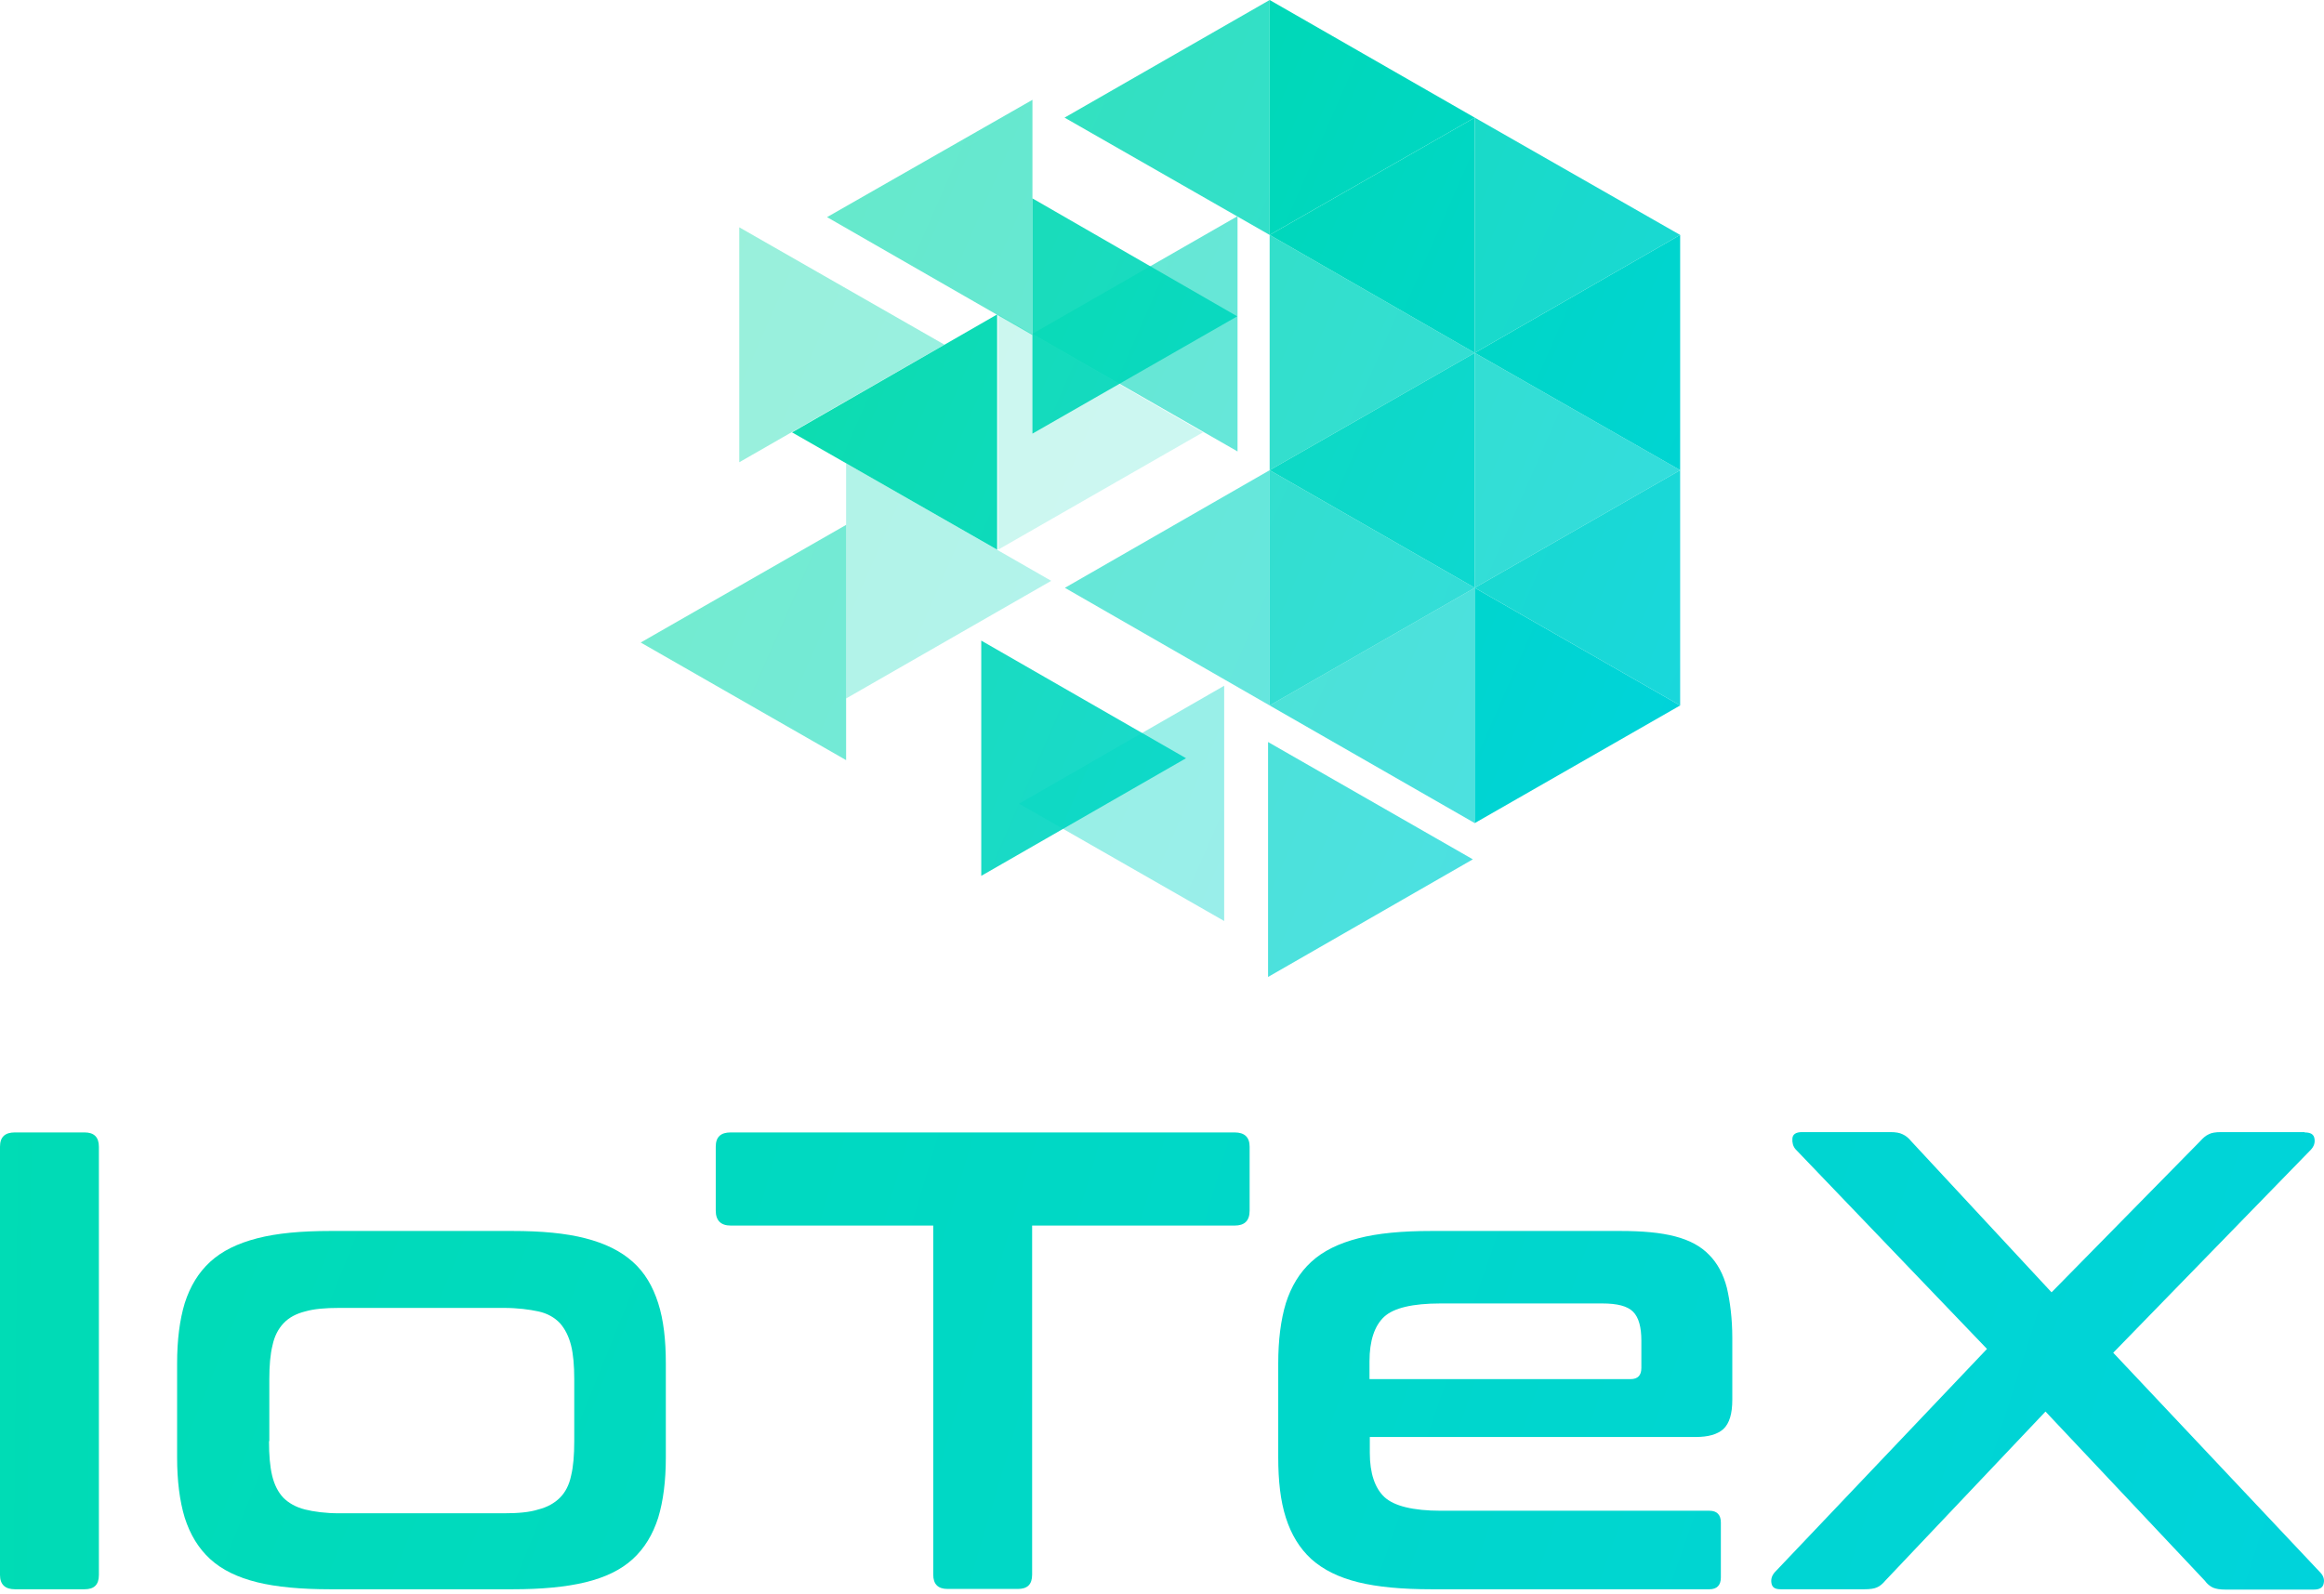 <svg width="331" height="227" viewBox="0 0 331 227" fill="none" xmlns="http://www.w3.org/2000/svg">
  <path d="M12.046 161.313C13.405 161.313 14.084 161.992 14.084 163.351V224.353C14.084 225.757 13.405 226.391 12.046 226.391H2.129C0.725 226.391 0 225.712 0 224.353V163.351C0 161.947 0.725 161.313 2.129 161.313H12.046Z" fill="url(#paint0_linear_313_16)"/>
  <path d="M73.003 175.353C77.124 175.353 80.566 175.67 83.374 176.395C86.182 177.119 88.401 178.206 90.122 179.746C91.843 181.286 92.975 183.233 93.745 185.633C94.515 188.033 94.832 190.886 94.832 194.238V207.598C94.832 210.949 94.47 213.802 93.745 216.202C92.975 218.602 91.798 220.55 90.122 222.09C88.446 223.629 86.182 224.716 83.374 225.396C80.566 226.075 77.124 226.392 73.003 226.392H47.054C42.887 226.392 39.4 226.075 36.638 225.396C33.875 224.716 31.611 223.629 29.935 222.09C28.259 220.55 27.082 218.602 26.312 216.202C25.587 213.802 25.225 210.949 25.225 207.598V194.238C25.225 190.886 25.587 188.033 26.312 185.633C27.082 183.233 28.259 181.286 29.935 179.746C31.611 178.206 33.83 177.119 36.638 176.395C39.445 175.67 42.887 175.353 47.054 175.353H73.003ZM38.313 205.288C38.313 207.281 38.449 208.911 38.766 210.224C39.083 211.538 39.627 212.579 40.351 213.349C41.121 214.119 42.163 214.708 43.431 215.025C44.699 215.342 46.374 215.568 48.276 215.568H71.735C73.773 215.568 75.404 215.432 76.672 215.025C77.94 214.708 78.981 214.119 79.751 213.349C80.521 212.579 81.064 211.538 81.336 210.224C81.653 208.956 81.789 207.281 81.789 205.288V196.457C81.789 194.555 81.653 192.924 81.336 191.656C81.019 190.388 80.476 189.301 79.751 188.486C78.981 187.671 77.94 187.082 76.672 186.811C75.404 186.539 73.728 186.312 71.735 186.312H48.322C46.329 186.312 44.744 186.448 43.476 186.811C42.208 187.128 41.166 187.671 40.396 188.486C39.627 189.301 39.083 190.343 38.811 191.656C38.494 192.924 38.358 194.555 38.358 196.457V205.288H38.313Z" fill="url(#paint1_linear_313_16)"/>
  <path d="M175.851 161.314C177.255 161.314 177.98 161.993 177.98 163.352V172.454C177.98 173.904 177.255 174.583 175.851 174.583H147.003V224.309C147.003 225.712 146.324 226.346 144.965 226.346H134.957C133.598 226.346 132.919 225.667 132.919 224.309V174.583H104.071C102.667 174.583 101.942 173.858 101.942 172.454V163.352C101.942 161.948 102.667 161.314 104.071 161.314H175.806H175.851Z" fill="url(#paint2_linear_313_16)"/>
  <path d="M230.785 175.353C233.91 175.353 236.491 175.579 238.574 176.123C240.657 176.666 242.242 177.527 243.42 178.749C244.597 179.927 245.458 181.512 245.956 183.459C246.409 185.407 246.726 187.807 246.726 190.569V199.401C246.726 201.393 246.318 202.752 245.458 203.567C244.597 204.337 243.284 204.699 241.518 204.699H195.098V206.964C195.098 209.862 195.823 211.99 197.181 213.258C198.54 214.527 201.257 215.206 205.197 215.206H243.465C244.552 215.206 245.096 215.795 245.096 216.881V224.716C245.096 225.803 244.552 226.392 243.465 226.392H203.884C199.718 226.392 196.23 226.075 193.468 225.396C190.705 224.716 188.486 223.629 186.765 222.09C185.09 220.55 183.912 218.602 183.142 216.202C182.372 213.802 182.055 210.949 182.055 207.598V194.238C182.055 190.886 182.418 188.033 183.142 185.633C183.912 183.233 185.09 181.286 186.765 179.746C188.441 178.206 190.66 177.119 193.468 176.395C196.23 175.67 199.718 175.353 203.884 175.353H230.785V175.353ZM195.053 196.457H232.234C233.275 196.457 233.774 195.913 233.774 194.872V190.977C233.774 189.075 233.411 187.671 232.596 186.856C231.781 186.041 230.332 185.678 228.203 185.678H205.152C201.212 185.678 198.495 186.312 197.136 187.581C195.778 188.849 195.053 190.977 195.053 193.921V196.457V196.457V196.457Z" fill="url(#paint3_linear_313_16)"/>
  <path d="M328.243 161.314C329.104 161.314 329.557 161.586 329.647 162.22C329.738 162.808 329.557 163.306 329.149 163.759L300.98 192.698L330.462 223.992C330.87 224.399 331.096 224.943 330.961 225.531C330.87 226.12 330.417 226.437 329.557 226.437H316.967C316.197 226.437 315.653 226.347 315.201 226.165C314.793 225.984 314.34 225.622 314.023 225.169L291.334 201.076L268.554 225.124C268.147 225.622 267.694 225.984 267.332 226.12C266.969 226.301 266.335 226.392 265.52 226.392H253.61C252.794 226.392 252.387 226.12 252.296 225.486C252.206 224.897 252.387 224.399 252.794 223.946L283.001 192.155L255.738 163.714C255.376 163.306 255.24 162.763 255.285 162.174C255.331 161.586 255.783 161.269 256.644 161.269H269.234C270.004 161.269 270.547 161.359 271 161.586C271.408 161.767 271.86 162.129 272.177 162.537L292.195 184.093L313.389 162.537C313.751 162.129 314.159 161.767 314.567 161.586C314.974 161.359 315.563 161.269 316.333 161.269H328.243V161.314Z" fill="url(#paint4_linear_313_16)"/>
  <path d="M180.833 0V33.467L210.043 16.756L180.833 0Z" fill="url(#paint5_linear_313_16)"/>
  <path opacity="0.9" d="M210.043 16.756V50.269L239.299 33.467L210.043 16.756Z" fill="url(#paint6_linear_313_16)"/>
  <path opacity="0.8" d="M180.833 33.467V66.98L210.043 50.269L180.833 33.467Z" fill="url(#paint7_linear_313_16)"/>
  <path opacity="0.8" d="M210.043 50.269V83.736L239.299 66.98L210.043 50.269Z" fill="url(#paint8_linear_313_16)"/>
  <path opacity="0.8" d="M180.833 66.98V100.493L210.043 83.736L180.833 66.98Z" fill="url(#paint9_linear_313_16)"/>
  <path d="M210.043 83.737V117.249L239.299 100.493L210.043 83.737Z" fill="url(#paint10_linear_313_16)"/>
  <path opacity="0.4" d="M105.293 32.38V65.848L134.504 49.092L105.293 32.38Z" fill="url(#paint11_linear_313_16)"/>
  <path opacity="0.2" d="M142.157 44.789V78.302L171.322 61.591L142.157 44.789Z" fill="url(#paint12_linear_313_16)"/>
  <path opacity="0.3" d="M120.51 65.984V99.496L149.72 82.74L120.51 65.984Z" fill="url(#paint13_linear_313_16)"/>
  <path opacity="0.9" d="M139.757 91.254V124.767L168.922 108.01L139.757 91.254Z" fill="url(#paint14_linear_313_16)"/>
  <path opacity="0.7" d="M180.606 105.701V139.168L209.771 122.412L180.606 105.701Z" fill="url(#paint15_linear_313_16)"/>
  <path opacity="0.9" d="M147.048 28.259V61.772L176.213 45.061L147.048 28.259Z" fill="url(#paint16_linear_313_16)"/>
  <path opacity="0.8" d="M180.833 0V33.467L151.622 16.756L180.833 0Z" fill="url(#paint17_linear_313_16)"/>
  <path opacity="0.6" d="M147.048 14.22V47.733L117.793 30.931L147.048 14.22Z" fill="url(#paint18_linear_313_16)"/>
  <path opacity="0.6" d="M176.259 30.795V64.308L147.048 47.552L176.259 30.795Z" fill="url(#paint19_linear_313_16)"/>
  <path opacity="0.95" d="M142.021 44.789V78.302L112.811 61.591L142.021 44.789Z" fill="url(#paint20_linear_313_16)"/>
  <path opacity="0.6" d="M180.833 66.98V100.493L151.668 83.736L180.833 66.98Z" fill="url(#paint21_linear_313_16)"/>
  <path opacity="0.55" d="M120.51 74.769V108.282L91.254 91.526L120.51 74.769Z" fill="url(#paint22_linear_313_16)"/>
  <path d="M239.299 33.467V66.98L210.043 50.269L239.299 33.467Z" fill="url(#paint23_linear_313_16)"/>
  <path opacity="0.95" d="M210.043 50.269V83.736L180.833 66.98L210.043 50.269Z" fill="url(#paint24_linear_313_16)"/>
  <path opacity="0.9" d="M239.299 66.98V100.493L210.043 83.736L239.299 66.98Z" fill="url(#paint25_linear_313_16)"/>
  <path opacity="0.7" d="M210.043 83.737V117.249L180.833 100.493L210.043 83.737Z" fill="url(#paint26_linear_313_16)"/>
  <path opacity="0.4" d="M174.357 97.685V131.198L145.146 114.487L174.357 97.685Z" fill="url(#paint27_linear_313_16)"/>
  <path d="M210.043 16.756V50.269L180.833 33.467L210.043 16.756Z" fill="url(#paint28_linear_313_16)"/>
  <defs>
    <linearGradient id="paint0_linear_313_16" x1="-17.276" y1="188.582" x2="335.092" y2="192.144" gradientUnits="userSpaceOnUse">
      <stop stop-color="#00DCB3"/>
      <stop offset="1" stop-color="#00D3DC"/>
    </linearGradient>
    <linearGradient id="paint1_linear_313_16" x1="-16.362" y1="184.287" x2="312.293" y2="317.402" gradientUnits="userSpaceOnUse">
      <stop stop-color="#00DCB3"/>
      <stop offset="1" stop-color="#00D3DC"/>
    </linearGradient>
    <linearGradient id="paint2_linear_313_16" x1="-10.757" y1="157.762" x2="333.414" y2="259.412" gradientUnits="userSpaceOnUse">
      <stop stop-color="#00DCB3"/>
      <stop offset="1" stop-color="#00D3DC"/>
    </linearGradient>
    <linearGradient id="paint3_linear_313_16" x1="-9.482" y1="151.764" x2="327.758" y2="269.405" gradientUnits="userSpaceOnUse">
      <stop stop-color="#00DCB3"/>
      <stop offset="1" stop-color="#00D3DC"/>
    </linearGradient>
    <linearGradient id="paint4_linear_313_16" x1="-4.797" y1="129.634" x2="336.719" y2="237.92" gradientUnits="userSpaceOnUse">
      <stop stop-color="#00DCB3"/>
      <stop offset="1" stop-color="#00D3DC"/>
    </linearGradient>
    <linearGradient id="paint5_linear_313_16" x1="103.836" y1="-27.503" x2="280.346" y2="49.684" gradientUnits="userSpaceOnUse">
      <stop stop-color="#00DC9C"/>
      <stop offset="1" stop-color="#00D3DC"/>
    </linearGradient>
    <linearGradient id="paint6_linear_313_16" x1="103.838" y1="-27.534" x2="280.366" y2="49.672" gradientUnits="userSpaceOnUse">
      <stop stop-color="#00DC9C"/>
      <stop offset="1" stop-color="#00D3DC"/>
    </linearGradient>
    <linearGradient id="paint7_linear_313_16" x1="88.382" y1="-2.888" x2="264.893" y2="74.299" gradientUnits="userSpaceOnUse">
      <stop stop-color="#00DC9C"/>
      <stop offset="1" stop-color="#00D3DC"/>
    </linearGradient>
    <linearGradient id="paint8_linear_313_16" x1="88.37" y1="-2.925" x2="264.898" y2="74.281" gradientUnits="userSpaceOnUse">
      <stop stop-color="#00DC9C"/>
      <stop offset="1" stop-color="#00D3DC"/>
    </linearGradient>
    <linearGradient id="paint9_linear_313_16" x1="72.797" y1="21.653" x2="249.307" y2="98.839" gradientUnits="userSpaceOnUse">
      <stop stop-color="#00DC9C"/>
      <stop offset="1" stop-color="#00D3DC"/>
    </linearGradient>
    <linearGradient id="paint10_linear_313_16" x1="72.783" y1="21.615" x2="249.312" y2="98.821" gradientUnits="userSpaceOnUse">
      <stop stop-color="#00DC9C"/>
      <stop offset="1" stop-color="#00D3DC"/>
    </linearGradient>
    <linearGradient id="paint11_linear_313_16" x1="74.01" y1="31.103" x2="250.521" y2="108.29" gradientUnits="userSpaceOnUse">
      <stop stop-color="#00DC9C"/>
      <stop offset="1" stop-color="#00D3DC"/>
    </linearGradient>
    <linearGradient id="paint12_linear_313_16" x1="82.726" y1="27.412" x2="259.319" y2="104.396" gradientUnits="userSpaceOnUse">
      <stop stop-color="#00DC9C"/>
      <stop offset="1" stop-color="#00D3DC"/>
    </linearGradient>
    <linearGradient id="paint13_linear_313_16" x1="55.234" y1="45.225" x2="231.762" y2="122.431" gradientUnits="userSpaceOnUse">
      <stop stop-color="#00DC9C"/>
      <stop offset="1" stop-color="#00D3DC"/>
    </linearGradient>
    <linearGradient id="paint14_linear_313_16" x1="52.887" y1="58.097" x2="229.48" y2="135.08" gradientUnits="userSpaceOnUse">
      <stop stop-color="#00DC9C"/>
      <stop offset="1" stop-color="#00D3DC"/>
    </linearGradient>
    <linearGradient id="paint15_linear_313_16" x1="53.852" y1="49.615" x2="230.445" y2="126.598" gradientUnits="userSpaceOnUse">
      <stop stop-color="#00DC9C"/>
      <stop offset="1" stop-color="#00D3DC"/>
    </linearGradient>
    <linearGradient id="paint16_linear_313_16" x1="81.501" y1="7.375" x2="258.077" y2="84.338" gradientUnits="userSpaceOnUse">
      <stop stop-color="#00DC9C"/>
      <stop offset="1" stop-color="#00D3DC"/>
    </linearGradient>
    <linearGradient id="paint17_linear_313_16" x1="102.857" y1="-28.017" x2="279.385" y2="49.188" gradientUnits="userSpaceOnUse">
      <stop stop-color="#00DC9C"/>
      <stop offset="1" stop-color="#00D3DC"/>
    </linearGradient>
    <linearGradient id="paint18_linear_313_16" x1="88.846" y1="-2.438" x2="265.374" y2="74.768" gradientUnits="userSpaceOnUse">
      <stop stop-color="#00DC9C"/>
      <stop offset="1" stop-color="#00D3DC"/>
    </linearGradient>
    <linearGradient id="paint19_linear_313_16" x1="87.047" y1="-3.681" x2="263.557" y2="73.505" gradientUnits="userSpaceOnUse">
      <stop stop-color="#00DC9C"/>
      <stop offset="1" stop-color="#00D3DC"/>
    </linearGradient>
    <linearGradient id="paint20_linear_313_16" x1="76.481" y1="23.94" x2="253.009" y2="101.146" gradientUnits="userSpaceOnUse">
      <stop stop-color="#00DC9C"/>
      <stop offset="1" stop-color="#00D3DC"/>
    </linearGradient>
    <linearGradient id="paint21_linear_313_16" x1="71.88" y1="21.162" x2="248.474" y2="98.145" gradientUnits="userSpaceOnUse">
      <stop stop-color="#00DC9C"/>
      <stop offset="1" stop-color="#00D3DC"/>
    </linearGradient>
    <linearGradient id="paint22_linear_313_16" x1="61.389" y1="57.577" x2="237.907" y2="134.757" gradientUnits="userSpaceOnUse">
      <stop stop-color="#00DC9C"/>
      <stop offset="1" stop-color="#00D3DC"/>
    </linearGradient>
    <linearGradient id="paint23_linear_313_16" x1="102.888" y1="-28.08" x2="279.416" y2="49.126" gradientUnits="userSpaceOnUse">
      <stop stop-color="#00DC9C"/>
      <stop offset="1" stop-color="#00D3DC"/>
    </linearGradient>
    <linearGradient id="paint24_linear_313_16" x1="87.372" y1="-3.468" x2="263.882" y2="73.719" gradientUnits="userSpaceOnUse">
      <stop stop-color="#00DC9C"/>
      <stop offset="1" stop-color="#00D3DC"/>
    </linearGradient>
    <linearGradient id="paint25_linear_313_16" x1="87.434" y1="-3.462" x2="263.963" y2="73.743" gradientUnits="userSpaceOnUse">
      <stop stop-color="#00DC9C"/>
      <stop offset="1" stop-color="#00D3DC"/>
    </linearGradient>
    <linearGradient id="paint26_linear_313_16" x1="71.902" y1="21.138" x2="248.413" y2="98.325" gradientUnits="userSpaceOnUse">
      <stop stop-color="#00DC9C"/>
      <stop offset="1" stop-color="#00D3DC"/>
    </linearGradient>
    <linearGradient id="paint27_linear_313_16" x1="57.886" y1="47.569" x2="234.397" y2="124.755" gradientUnits="userSpaceOnUse">
      <stop stop-color="#00DC9C"/>
      <stop offset="1" stop-color="#00D3DC"/>
    </linearGradient>
    <linearGradient id="paint28_linear_313_16" x1="102.958" y1="-28.007" x2="279.469" y2="49.18" gradientUnits="userSpaceOnUse">
      <stop stop-color="#00DC9C"/>
      <stop offset="1" stop-color="#00D3DC"/>
    </linearGradient>
  </defs>
</svg>
